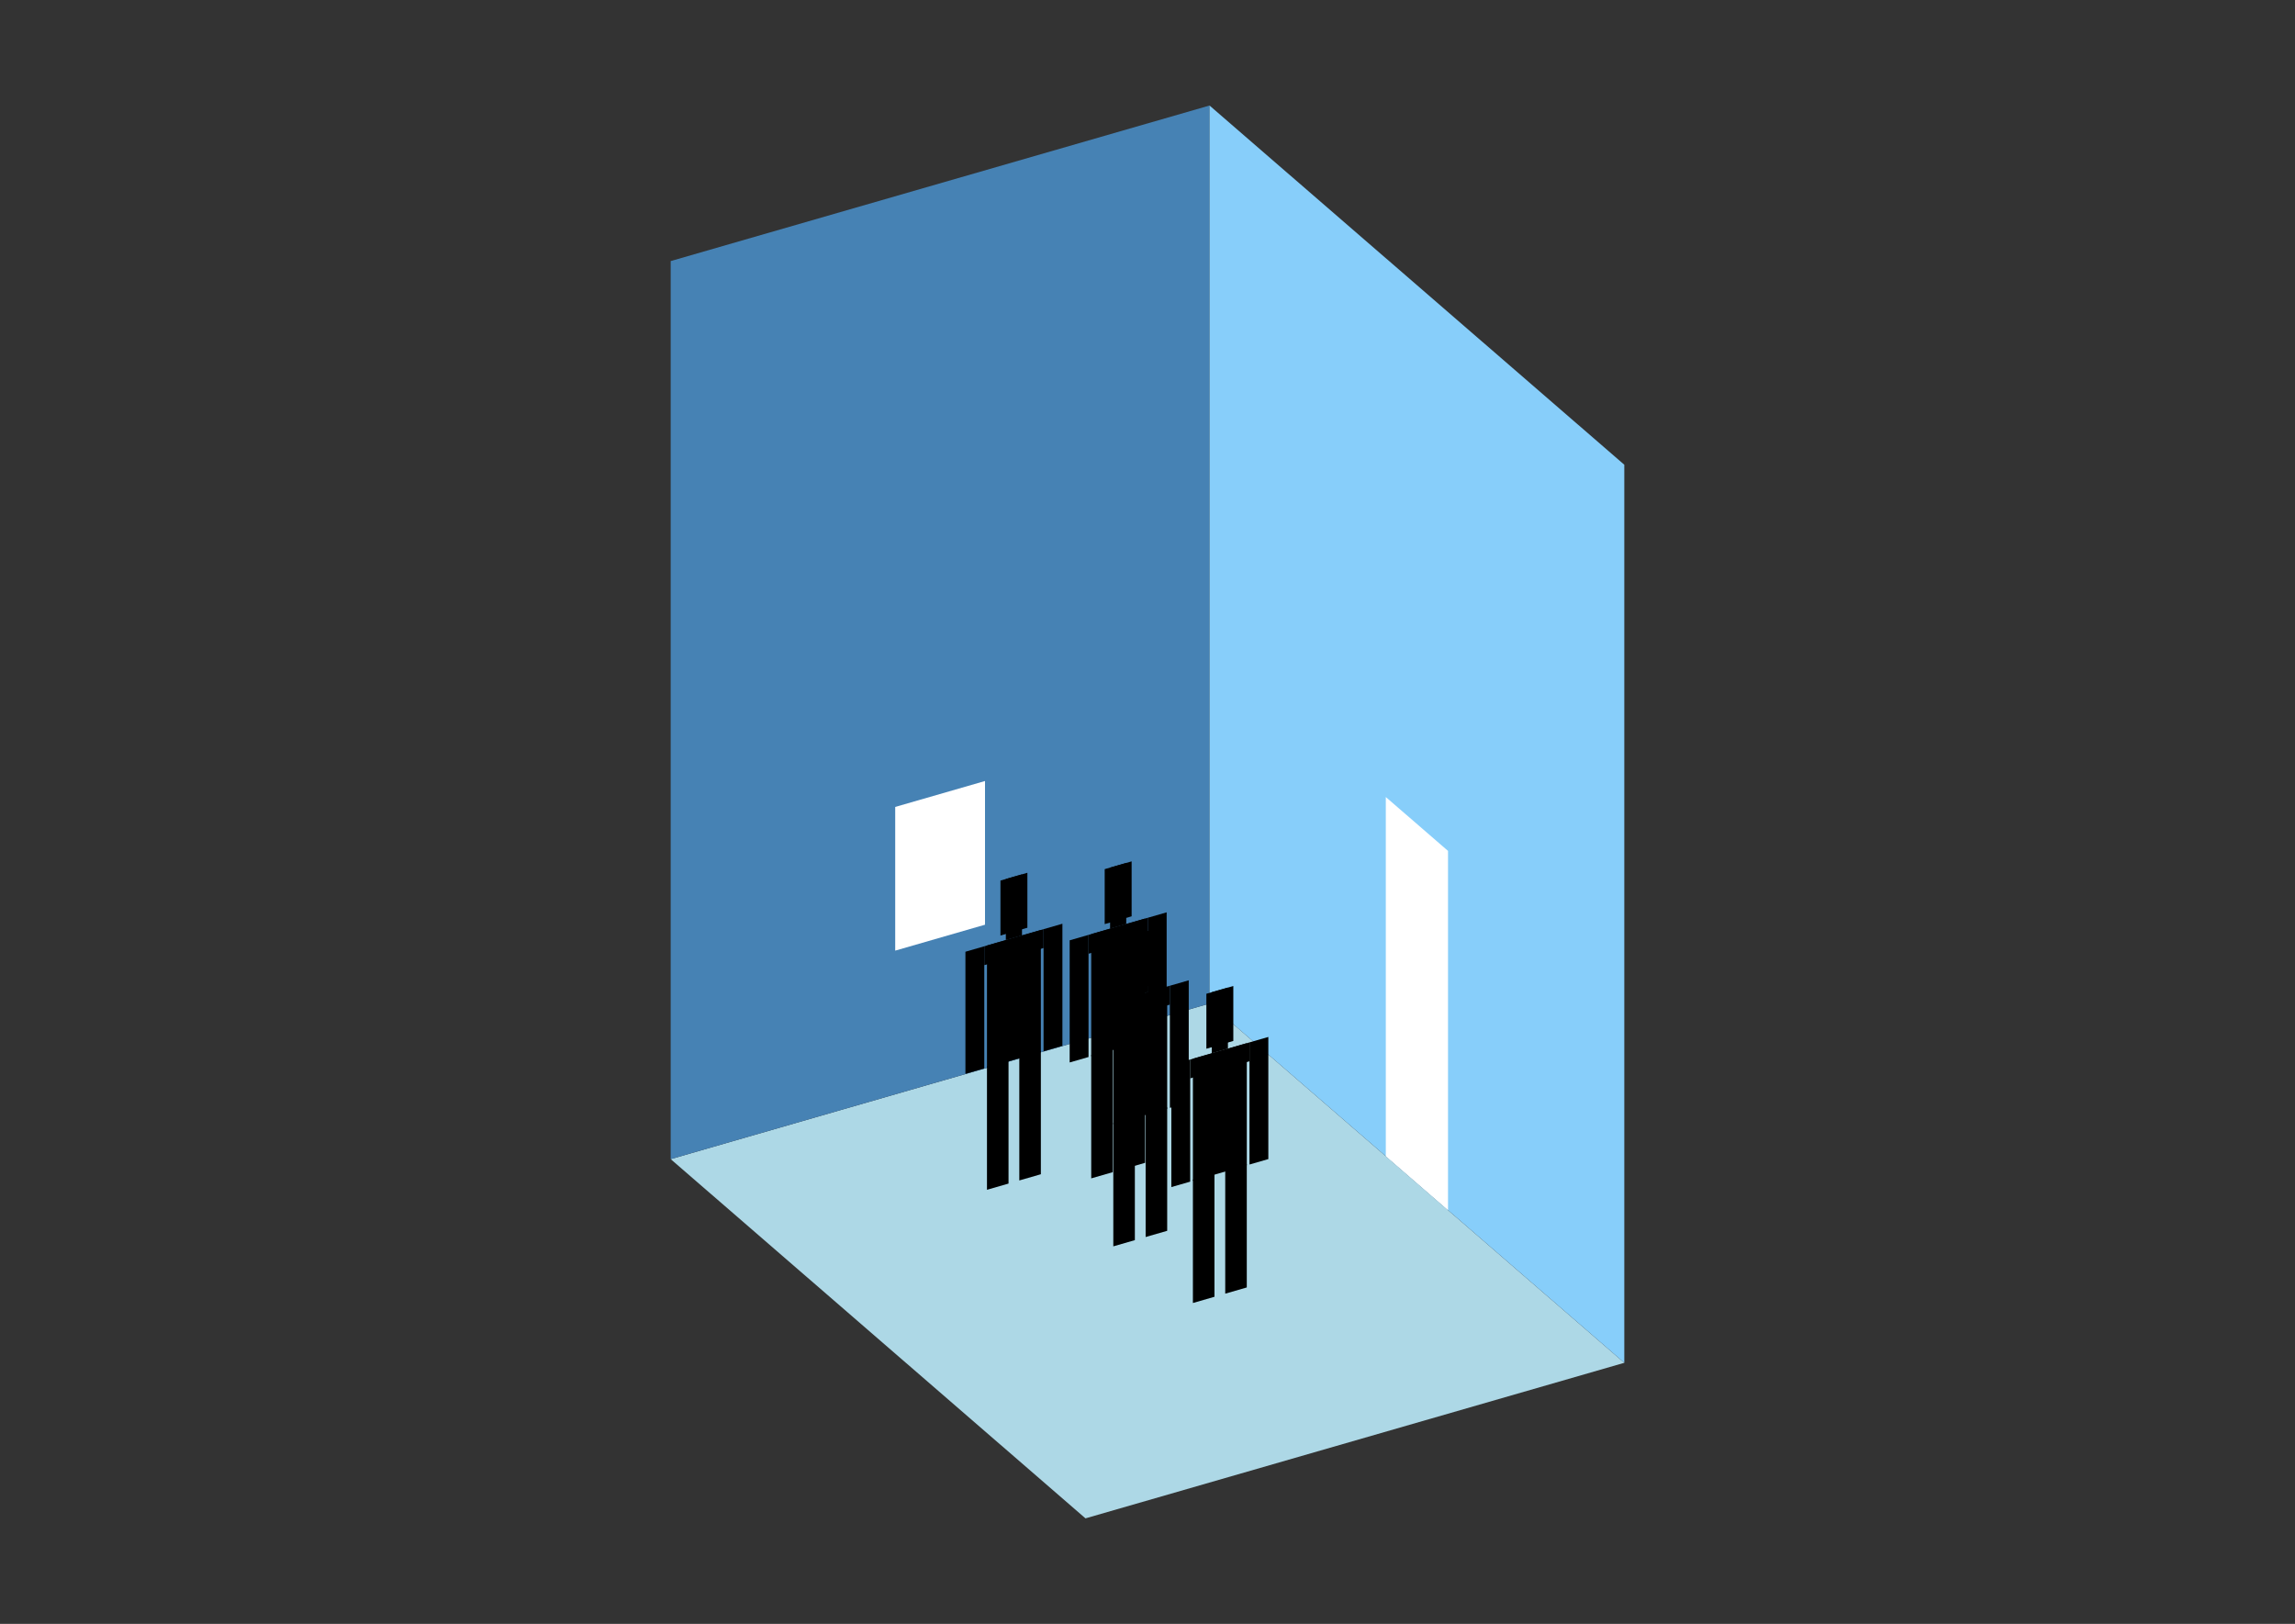 <?xml version="1.0" encoding="UTF-8"?>
<svg
  xmlns="http://www.w3.org/2000/svg"
  width="848"
  height="600"
  style="background-color:white"
>
  <rect width="100%" height="100%" fill="#333333" stroke="none"/>
  <polygon fill="lightblue" points="401.084,561.012 247.823,428.283 446.916,370.81 600.177,503.539" />
  <polygon fill="steelblue" points="247.823,428.283 247.823,96.461 446.916,38.988 446.916,370.81" />
  <polygon fill="lightskyblue" points="600.177,503.539 600.177,171.717 446.916,38.988 446.916,370.81" />
  <polygon fill="white" points="535.041,447.129 535.041,314.4 512.052,294.491 512.052,427.22" />
  <polygon fill="white" points="330.778,351.244 330.778,298.153 363.96,288.574 363.96,341.666" />
  <polygon fill="hsl(288.0,50.0%,70.602%)" points="364.687,439.609 364.687,394.03 372.651,391.731 372.651,437.31" />
  <polygon fill="hsl(288.0,50.0%,70.602%)" points="384.597,433.862 384.597,388.283 376.633,390.582 376.633,436.161" />
  <polygon fill="hsl(288.0,50.0%,70.602%)" points="356.724,396.78 356.724,351.652 363.692,349.641 363.692,394.769" />
  <polygon fill="hsl(288.0,50.0%,70.602%)" points="385.592,388.447 385.592,343.319 392.56,341.307 392.56,386.435" />
  <polygon fill="hsl(288.0,50.0%,70.602%)" points="363.692,356.609 363.692,349.641 385.592,343.319 385.592,350.287" />
  <polygon fill="hsl(288.0,50.0%,70.602%)" points="364.687,394.481 364.687,349.353 384.597,343.606 384.597,388.734" />
  <polygon fill="hsl(288.0,50.0%,70.602%)" points="369.665,345.66 369.665,325.353 379.619,322.479 379.619,342.787" />
  <polygon fill="hsl(288.0,50.0%,70.602%)" points="371.656,347.342 371.656,324.778 377.628,323.054 377.628,345.618" />
  <polygon fill="hsl(288.0,50.0%,68.652%)" points="403.205,435.391 403.205,389.812 411.169,387.513 411.169,433.092" />
  <polygon fill="hsl(288.0,50.0%,68.652%)" points="423.115,429.643 423.115,384.064 415.151,386.363 415.151,431.942" />
  <polygon fill="hsl(288.0,50.0%,68.652%)" points="395.242,392.562 395.242,347.434 402.21,345.423 402.21,390.55" />
  <polygon fill="hsl(288.0,50.0%,68.652%)" points="424.11,384.228 424.11,339.101 431.078,337.089 431.078,382.217" />
  <polygon fill="hsl(288.0,50.0%,68.652%)" points="402.21,352.391 402.21,345.423 424.11,339.101 424.11,346.069" />
  <polygon fill="hsl(288.0,50.0%,68.652%)" points="403.205,390.263 403.205,345.135 423.115,339.388 423.115,384.516" />
  <polygon fill="hsl(288.0,50.0%,68.652%)" points="408.183,341.442 408.183,321.135 418.137,318.261 418.137,338.568" />
  <polygon fill="hsl(288.0,50.0%,68.652%)" points="410.174,343.124 410.174,320.56 416.147,318.836 416.147,341.399" />
  <polygon fill="hsl(288.0,50.0%,60.889%)" points="411.366,460.511 411.366,414.932 419.33,412.633 419.33,458.212" />
  <polygon fill="hsl(288.0,50.0%,60.889%)" points="431.276,454.764 431.276,409.185 423.312,411.484 423.312,457.063" />
  <polygon fill="hsl(288.0,50.0%,60.889%)" points="403.403,417.682 403.403,372.555 410.371,370.543 410.371,415.671" />
  <polygon fill="hsl(288.0,50.0%,60.889%)" points="432.271,409.349 432.271,364.221 439.239,362.209 439.239,407.337" />
  <polygon fill="hsl(288.0,50.0%,60.889%)" points="410.371,377.511 410.371,370.543 432.271,364.221 432.271,371.189" />
  <polygon fill="hsl(288.0,50.0%,60.889%)" points="411.366,415.383 411.366,370.256 431.276,364.508 431.276,409.636" />
  <polygon fill="hsl(288.0,50.0%,60.889%)" points="416.344,366.562 416.344,346.255 426.298,343.381 426.298,363.689" />
  <polygon fill="hsl(288.0,50.0%,60.889%)" points="418.335,368.244 418.335,345.68 424.307,343.956 424.307,366.52" />
  <polygon fill="hsl(288.0,50.0%,52.578%)" points="440.776,481.439 440.776,435.86 448.74,433.561 448.74,479.14" />
  <polygon fill="hsl(288.0,50.0%,52.578%)" points="460.685,475.691 460.685,430.112 452.722,432.411 452.722,477.99" />
  <polygon fill="hsl(288.0,50.0%,52.578%)" points="432.812,438.61 432.812,393.482 439.781,391.47 439.781,436.598" />
  <polygon fill="hsl(288.0,50.0%,52.578%)" points="461.681,430.276 461.681,385.148 468.649,383.137 468.649,428.265" />
  <polygon fill="hsl(288.0,50.0%,52.578%)" points="439.781,398.439 439.781,391.47 461.681,385.148 461.681,392.117" />
  <polygon fill="hsl(288.0,50.0%,52.578%)" points="440.776,436.311 440.776,391.183 460.685,385.436 460.685,430.564" />
  <polygon fill="hsl(288.0,50.0%,52.578%)" points="445.754,387.49 445.754,367.182 455.708,364.309 455.708,384.616" />
  <polygon fill="hsl(288.0,50.0%,52.578%)" points="447.744,389.172 447.744,366.608 453.717,364.883 453.717,387.447" />
</svg>
